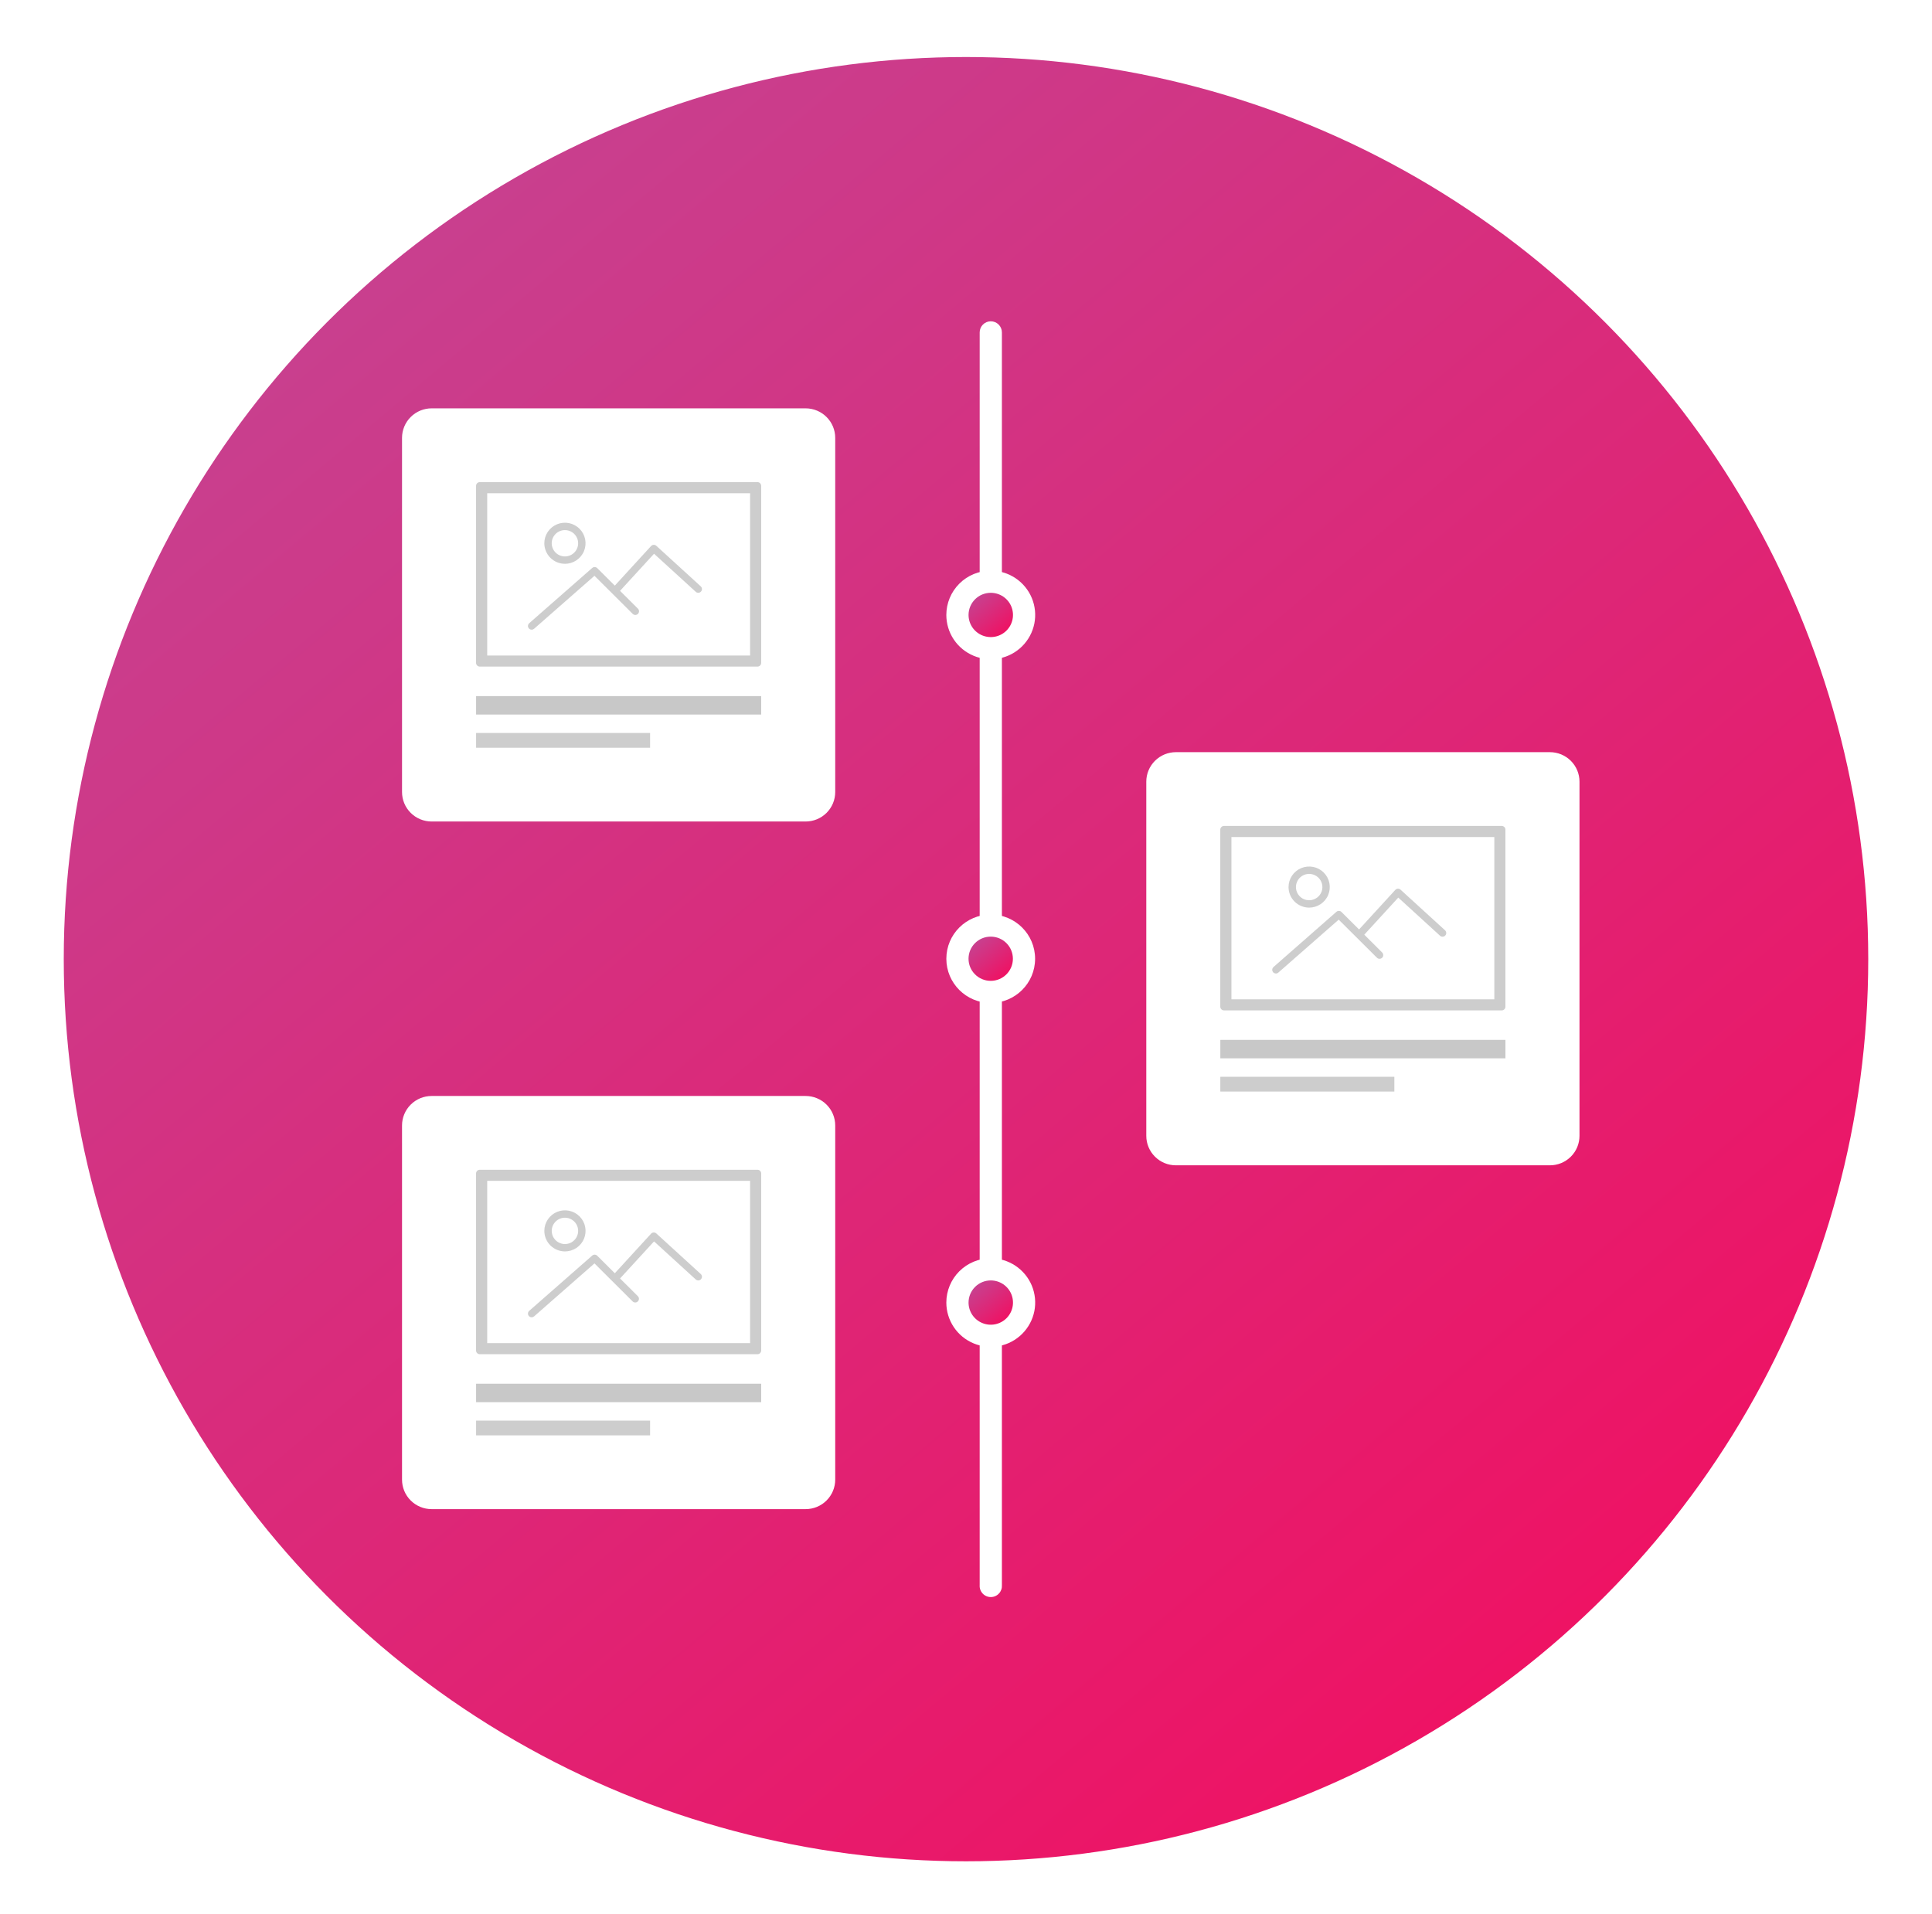 <svg width="110" height="109" viewBox="0 0 110 109" fill="none" xmlns="http://www.w3.org/2000/svg">
<circle cx="55" cy="54.617" r="52.87" fill="url(#paint0_linear_1_99)" stroke="white" stroke-width="3"/>
<path fill-rule="evenodd" clip-rule="evenodd" d="M56.41 18.295C56.578 18.295 56.739 18.362 56.858 18.48C56.977 18.599 57.044 18.76 57.044 18.927V90.261C57.05 90.348 57.039 90.435 57.01 90.517C56.981 90.599 56.936 90.675 56.876 90.738C56.817 90.802 56.745 90.853 56.665 90.888C56.585 90.923 56.499 90.941 56.411 90.941C56.324 90.941 56.238 90.923 56.158 90.888C56.078 90.853 56.006 90.802 55.947 90.738C55.887 90.675 55.842 90.599 55.813 90.517C55.784 90.435 55.773 90.348 55.779 90.261V18.926C55.78 18.759 55.846 18.599 55.964 18.481C56.082 18.363 56.242 18.296 56.41 18.295V18.295Z" fill="white"/>
<path fill-rule="evenodd" clip-rule="evenodd" d="M56.41 32.496C56.91 32.496 57.399 32.643 57.815 32.92C58.231 33.197 58.555 33.591 58.747 34.052C58.938 34.512 58.988 35.019 58.891 35.508C58.793 35.997 58.552 36.446 58.198 36.799C57.845 37.151 57.394 37.391 56.903 37.489C56.413 37.586 55.904 37.536 55.442 37.345C54.979 37.154 54.584 36.831 54.306 36.417C54.028 36.002 53.88 35.515 53.88 35.016C53.88 34.348 54.147 33.707 54.621 33.234C55.095 32.761 55.739 32.496 56.41 32.496V32.496Z" fill="white"/>
<g filter="url(#filter0_d_1_99)">
<path fill-rule="evenodd" clip-rule="evenodd" d="M24.576 23.252H45.868C46.315 23.252 46.744 23.43 47.06 23.745C47.377 24.06 47.554 24.487 47.554 24.933V45.098C47.554 45.319 47.511 45.538 47.426 45.742C47.341 45.946 47.217 46.131 47.06 46.287C46.904 46.443 46.718 46.567 46.513 46.651C46.309 46.736 46.089 46.779 45.868 46.779H24.576C24.355 46.779 24.136 46.736 23.931 46.651C23.726 46.567 23.541 46.443 23.384 46.287C23.227 46.131 23.103 45.946 23.018 45.742C22.933 45.538 22.89 45.319 22.89 45.099V24.933C22.89 24.712 22.933 24.494 23.018 24.29C23.103 24.086 23.227 23.901 23.384 23.745C23.54 23.588 23.726 23.465 23.931 23.38C24.136 23.296 24.355 23.252 24.576 23.252V23.252Z" fill="white"/>
</g>
<path fill-rule="evenodd" clip-rule="evenodd" d="M27.107 39.638H43.339V40.688H27.107V39.638Z" fill="#C8C8C8"/>
<path fill-rule="evenodd" clip-rule="evenodd" d="M27.107 41.738H37.014V42.579H27.107V41.738Z" fill="#CDCDCD"/>
<path fill-rule="evenodd" clip-rule="evenodd" d="M43.128 27.454H27.316C27.26 27.454 27.206 27.476 27.167 27.516C27.127 27.555 27.105 27.608 27.105 27.664V37.747C27.105 37.802 27.127 37.856 27.167 37.895C27.206 37.935 27.26 37.957 27.316 37.957H43.128C43.184 37.957 43.238 37.935 43.277 37.895C43.317 37.856 43.339 37.802 43.339 37.747V27.664C43.339 27.608 43.317 27.555 43.277 27.516C43.238 27.476 43.184 27.454 43.128 27.454V27.454ZM42.707 37.327H27.739V28.086H42.707V37.327ZM32.165 32.105C32.397 32.105 32.624 32.036 32.817 31.907C33.01 31.779 33.161 31.596 33.249 31.383C33.338 31.169 33.362 30.933 33.316 30.707C33.271 30.48 33.159 30.271 32.995 30.108C32.831 29.944 32.622 29.833 32.394 29.788C32.166 29.742 31.93 29.766 31.716 29.854C31.501 29.943 31.318 30.093 31.189 30.285C31.06 30.477 30.991 30.703 30.991 30.935C30.991 31.245 31.116 31.542 31.336 31.762C31.556 31.981 31.855 32.104 32.166 32.104L32.165 32.105ZM32.165 30.185C32.314 30.185 32.459 30.229 32.583 30.311C32.707 30.394 32.804 30.511 32.861 30.648C32.918 30.785 32.932 30.936 32.904 31.082C32.874 31.227 32.803 31.361 32.697 31.466C32.592 31.571 32.458 31.642 32.312 31.671C32.166 31.7 32.014 31.685 31.877 31.628C31.739 31.572 31.622 31.476 31.539 31.352C31.456 31.229 31.412 31.084 31.412 30.935C31.412 30.837 31.431 30.739 31.469 30.648C31.507 30.557 31.563 30.474 31.633 30.404C31.703 30.335 31.786 30.279 31.877 30.242C31.969 30.204 32.067 30.185 32.166 30.185H32.165ZM30.269 35.856C30.32 35.856 30.369 35.837 30.408 35.804L33.847 32.787L36.019 34.951C36.038 34.971 36.061 34.988 36.087 34.999C36.113 35.01 36.141 35.016 36.169 35.017C36.197 35.017 36.225 35.012 36.251 35.002C36.278 34.991 36.301 34.975 36.321 34.955C36.341 34.935 36.357 34.912 36.368 34.886C36.378 34.86 36.383 34.832 36.383 34.803C36.383 34.775 36.377 34.748 36.365 34.722C36.354 34.696 36.337 34.673 36.317 34.654L35.303 33.644L37.239 31.531L39.613 33.699C39.633 33.718 39.657 33.732 39.683 33.742C39.709 33.751 39.737 33.755 39.764 33.754C39.792 33.753 39.819 33.746 39.844 33.735C39.87 33.723 39.892 33.706 39.911 33.686C39.929 33.666 39.944 33.642 39.953 33.616C39.963 33.59 39.967 33.563 39.966 33.535C39.965 33.507 39.958 33.48 39.946 33.455C39.935 33.43 39.918 33.408 39.898 33.389L37.368 31.079C37.326 31.042 37.272 31.022 37.216 31.024C37.16 31.026 37.108 31.051 37.07 31.092L35.005 33.347L34.005 32.351C33.967 32.313 33.916 32.291 33.863 32.29C33.809 32.288 33.757 32.307 33.717 32.342L30.129 35.489C30.097 35.518 30.075 35.555 30.065 35.596C30.055 35.637 30.057 35.681 30.072 35.721C30.087 35.76 30.114 35.794 30.149 35.819C30.184 35.843 30.226 35.856 30.269 35.856V35.856Z" fill="#CDCDCD"/>
<path fill-rule="evenodd" clip-rule="evenodd" d="M56.41 33.756C56.66 33.756 56.904 33.83 57.113 33.968C57.321 34.107 57.483 34.303 57.579 34.534C57.675 34.764 57.7 35.018 57.651 35.262C57.602 35.507 57.481 35.731 57.305 35.908C57.128 36.084 56.902 36.204 56.657 36.253C56.411 36.301 56.157 36.276 55.926 36.181C55.695 36.086 55.497 35.924 55.358 35.717C55.219 35.509 55.145 35.265 55.145 35.016C55.145 34.682 55.279 34.361 55.516 34.125C55.753 33.889 56.074 33.756 56.41 33.756Z" fill="url(#paint1_linear_1_99)"/>
<path d="M56.407 57.111C57.803 57.111 58.934 55.984 58.934 54.594C58.934 53.203 57.803 52.076 56.407 52.076C55.012 52.076 53.881 53.203 53.881 54.594C53.881 55.984 55.012 57.111 56.407 57.111Z" fill="white"/>
<g filter="url(#filter1_d_1_99)">
<path fill-rule="evenodd" clip-rule="evenodd" d="M66.951 42.83H88.243C88.465 42.83 88.684 42.873 88.889 42.958C89.093 43.042 89.279 43.166 89.436 43.322C89.593 43.478 89.717 43.663 89.802 43.867C89.886 44.071 89.93 44.29 89.93 44.51V64.676C89.93 64.897 89.886 65.115 89.802 65.319C89.717 65.523 89.593 65.708 89.436 65.864C89.279 66.02 89.093 66.144 88.889 66.229C88.684 66.313 88.465 66.356 88.243 66.356H66.951C66.73 66.356 66.511 66.313 66.306 66.229C66.101 66.144 65.915 66.02 65.759 65.864C65.602 65.708 65.478 65.523 65.393 65.319C65.308 65.115 65.265 64.897 65.265 64.676V44.51C65.265 44.29 65.308 44.071 65.393 43.867C65.478 43.663 65.602 43.478 65.759 43.322C65.915 43.166 66.101 43.042 66.306 42.958C66.511 42.873 66.73 42.83 66.951 42.83V42.83Z" fill="white"/>
</g>
<path fill-rule="evenodd" clip-rule="evenodd" d="M69.48 59.214H85.713V60.264H69.48V59.214Z" fill="#C8C8C8"/>
<path fill-rule="evenodd" clip-rule="evenodd" d="M69.48 61.315H79.388V62.156H69.48V61.315Z" fill="#CDCDCD"/>
<path fill-rule="evenodd" clip-rule="evenodd" d="M85.502 47.031H69.689C69.633 47.031 69.579 47.053 69.54 47.093C69.5 47.132 69.478 47.186 69.478 47.241V57.324C69.478 57.38 69.5 57.433 69.54 57.473C69.579 57.512 69.633 57.534 69.689 57.534H85.502C85.558 57.534 85.611 57.512 85.651 57.473C85.69 57.433 85.712 57.38 85.712 57.324V47.241C85.712 47.186 85.69 47.132 85.651 47.093C85.611 47.053 85.558 47.031 85.502 47.031ZM85.08 56.904H70.112V47.663H85.08V56.904V56.904ZM74.538 51.682C74.77 51.682 74.997 51.613 75.19 51.484C75.383 51.356 75.534 51.173 75.622 50.959C75.711 50.746 75.734 50.51 75.689 50.283C75.644 50.057 75.532 49.848 75.368 49.685C75.204 49.521 74.994 49.41 74.767 49.365C74.539 49.32 74.303 49.343 74.088 49.431C73.874 49.52 73.691 49.67 73.562 49.862C73.433 50.054 73.364 50.281 73.364 50.512C73.364 50.822 73.488 51.12 73.709 51.339C73.929 51.559 74.228 51.682 74.539 51.682H74.538ZM74.538 49.762C74.687 49.762 74.833 49.806 74.957 49.889C75.08 49.971 75.177 50.088 75.234 50.225C75.291 50.362 75.306 50.513 75.277 50.659C75.248 50.804 75.176 50.938 75.071 51.043C74.965 51.148 74.831 51.219 74.685 51.248C74.539 51.277 74.388 51.262 74.25 51.206C74.112 51.149 73.995 51.053 73.912 50.929C73.829 50.806 73.785 50.661 73.785 50.512C73.785 50.414 73.805 50.316 73.843 50.225C73.881 50.134 73.936 50.051 74.006 49.981C74.076 49.912 74.159 49.856 74.251 49.819C74.342 49.781 74.44 49.762 74.539 49.762H74.538ZM72.641 55.434C72.692 55.435 72.742 55.417 72.781 55.383L76.22 52.367L78.392 54.53C78.411 54.551 78.434 54.567 78.46 54.578C78.486 54.59 78.514 54.596 78.542 54.596C78.57 54.597 78.599 54.592 78.625 54.581C78.651 54.571 78.675 54.555 78.695 54.535C78.715 54.515 78.73 54.491 78.741 54.465C78.751 54.439 78.757 54.411 78.756 54.383C78.756 54.355 78.75 54.327 78.738 54.301C78.727 54.276 78.71 54.252 78.69 54.233L77.677 53.223L79.612 51.111L81.986 53.28C82.006 53.299 82.03 53.314 82.056 53.324C82.083 53.334 82.111 53.339 82.139 53.338C82.167 53.337 82.194 53.331 82.22 53.319C82.245 53.307 82.268 53.291 82.287 53.27C82.306 53.249 82.321 53.225 82.33 53.199C82.34 53.173 82.344 53.145 82.342 53.117C82.341 53.089 82.334 53.062 82.321 53.036C82.309 53.011 82.292 52.989 82.271 52.97L79.741 50.66C79.7 50.623 79.645 50.603 79.59 50.605C79.534 50.607 79.481 50.632 79.443 50.673L77.379 52.926L76.378 51.93C76.34 51.892 76.29 51.87 76.236 51.869C76.183 51.867 76.13 51.886 76.09 51.921L72.503 55.068C72.472 55.097 72.45 55.134 72.44 55.175C72.43 55.216 72.433 55.259 72.448 55.298C72.463 55.338 72.489 55.372 72.524 55.396C72.558 55.42 72.6 55.433 72.642 55.434H72.641Z" fill="#CDCDCD"/>
<path d="M56.407 55.852C57.105 55.852 57.67 55.288 57.67 54.593C57.67 53.898 57.105 53.334 56.407 53.334C55.71 53.334 55.144 53.898 55.144 54.593C55.144 55.288 55.71 55.852 56.407 55.852Z" fill="url(#paint2_linear_1_99)"/>
<path fill-rule="evenodd" clip-rule="evenodd" d="M56.41 71.65C56.91 71.65 57.399 71.798 57.815 72.075C58.231 72.352 58.555 72.745 58.747 73.206C58.938 73.667 58.988 74.173 58.891 74.662C58.793 75.151 58.552 75.6 58.198 75.953C57.845 76.305 57.394 76.546 56.903 76.643C56.413 76.74 55.904 76.69 55.442 76.499C54.979 76.309 54.584 75.986 54.306 75.571C54.028 75.156 53.88 74.669 53.88 74.171C53.88 73.502 54.147 72.861 54.621 72.388C55.096 71.916 55.739 71.65 56.41 71.65V71.65Z" fill="white"/>
<g filter="url(#filter2_d_1_99)">
<path fill-rule="evenodd" clip-rule="evenodd" d="M24.576 62.408H45.868C46.089 62.408 46.309 62.451 46.513 62.536C46.718 62.62 46.904 62.744 47.06 62.9C47.217 63.056 47.341 63.241 47.426 63.445C47.511 63.649 47.554 63.868 47.554 64.088V84.254C47.554 84.699 47.377 85.127 47.06 85.442C46.744 85.757 46.315 85.934 45.868 85.934H24.576C24.129 85.934 23.7 85.757 23.384 85.442C23.067 85.127 22.89 84.7 22.89 84.254V64.088C22.89 63.868 22.933 63.649 23.018 63.445C23.103 63.241 23.227 63.056 23.384 62.9C23.54 62.744 23.726 62.62 23.931 62.535C24.136 62.451 24.355 62.408 24.576 62.408V62.408Z" fill="white"/>
</g>
<path fill-rule="evenodd" clip-rule="evenodd" d="M27.107 78.793H43.339V79.843H27.107V78.793Z" fill="#C8C8C8"/>
<path fill-rule="evenodd" clip-rule="evenodd" d="M27.107 80.894H37.014V81.734H27.107V80.894Z" fill="#CDCDCD"/>
<path fill-rule="evenodd" clip-rule="evenodd" d="M43.128 66.609H27.316C27.26 66.609 27.206 66.631 27.167 66.67C27.127 66.71 27.105 66.763 27.105 66.819V76.902C27.105 76.957 27.127 77.011 27.167 77.05C27.206 77.09 27.26 77.112 27.316 77.112H43.128C43.184 77.112 43.238 77.09 43.277 77.05C43.317 77.011 43.339 76.957 43.339 76.902V66.819C43.339 66.763 43.317 66.71 43.277 66.67C43.238 66.631 43.184 66.609 43.128 66.609V66.609ZM42.707 76.482H27.739V67.241H42.707V76.482ZM32.166 71.259C32.398 71.259 32.625 71.19 32.818 71.062C33.011 70.933 33.161 70.751 33.25 70.537C33.339 70.323 33.362 70.088 33.317 69.861C33.272 69.634 33.16 69.426 32.996 69.262C32.832 69.099 32.623 68.987 32.395 68.942C32.167 68.897 31.931 68.92 31.717 69.008C31.502 69.097 31.319 69.247 31.19 69.439C31.061 69.632 30.992 69.858 30.992 70.089C30.992 70.399 31.116 70.697 31.336 70.916C31.556 71.135 31.855 71.258 32.166 71.259ZM32.166 69.339C32.315 69.339 32.46 69.383 32.584 69.466C32.708 69.548 32.804 69.665 32.861 69.802C32.918 69.94 32.933 70.09 32.904 70.236C32.875 70.382 32.803 70.515 32.698 70.62C32.593 70.725 32.459 70.797 32.313 70.826C32.167 70.855 32.015 70.84 31.878 70.783C31.74 70.726 31.622 70.63 31.54 70.507C31.457 70.383 31.413 70.238 31.413 70.09C31.413 69.891 31.492 69.7 31.634 69.559C31.775 69.419 31.966 69.34 32.166 69.34V69.339ZM30.269 75.011C30.32 75.01 30.369 74.992 30.408 74.959L33.847 71.941L36.019 74.106C36.058 74.145 36.112 74.167 36.168 74.167C36.224 74.167 36.277 74.145 36.317 74.105C36.356 74.066 36.379 74.012 36.379 73.957C36.379 73.901 36.356 73.847 36.317 73.808L35.303 72.799L37.239 70.688L39.613 72.856C39.654 72.894 39.709 72.913 39.764 72.911C39.82 72.909 39.873 72.884 39.911 72.843C39.949 72.802 39.968 72.747 39.966 72.692C39.964 72.636 39.939 72.584 39.898 72.546L37.368 70.235C37.327 70.198 37.272 70.178 37.216 70.18C37.189 70.182 37.161 70.188 37.136 70.2C37.111 70.212 37.089 70.228 37.07 70.248L35.005 72.502L34.005 71.505C33.968 71.468 33.916 71.446 33.863 71.444C33.809 71.442 33.757 71.461 33.717 71.496L30.13 74.644C30.098 74.672 30.075 74.709 30.065 74.75C30.055 74.792 30.058 74.835 30.073 74.875C30.088 74.915 30.114 74.949 30.149 74.973C30.184 74.997 30.226 75.01 30.269 75.011V75.011Z" fill="#CDCDCD"/>
<path fill-rule="evenodd" clip-rule="evenodd" d="M56.41 72.911C56.66 72.911 56.904 72.985 57.113 73.123C57.321 73.262 57.483 73.459 57.579 73.689C57.675 73.919 57.7 74.173 57.651 74.418C57.602 74.662 57.481 74.887 57.305 75.063C57.128 75.239 56.902 75.359 56.657 75.408C56.411 75.457 56.157 75.432 55.926 75.336C55.695 75.241 55.497 75.079 55.358 74.872C55.219 74.664 55.145 74.421 55.145 74.171C55.145 73.837 55.279 73.517 55.516 73.28C55.753 73.044 56.074 72.911 56.41 72.911V72.911Z" fill="url(#paint3_linear_1_99)"/>
<defs>
<filter id="filter0_d_1_99" x="14.89" y="15.252" width="40.664" height="39.527" filterUnits="userSpaceOnUse" color-interpolation-filters="sRGB">
<feFlood flood-opacity="0" result="BackgroundImageFix"/>
<feColorMatrix in="SourceAlpha" type="matrix" values="0 0 0 0 0 0 0 0 0 0 0 0 0 0 0 0 0 0 127 0" result="hardAlpha"/>
<feOffset/>
<feGaussianBlur stdDeviation="4"/>
<feColorMatrix type="matrix" values="0 0 0 0 0 0 0 0 0 0 0 0 0 0 0 0 0 0 0.3 0"/>
<feBlend mode="normal" in2="BackgroundImageFix" result="effect1_dropShadow_1_99"/>
<feBlend mode="normal" in="SourceGraphic" in2="effect1_dropShadow_1_99" result="shape"/>
</filter>
<filter id="filter1_d_1_99" x="57.265" y="34.83" width="40.665" height="39.526" filterUnits="userSpaceOnUse" color-interpolation-filters="sRGB">
<feFlood flood-opacity="0" result="BackgroundImageFix"/>
<feColorMatrix in="SourceAlpha" type="matrix" values="0 0 0 0 0 0 0 0 0 0 0 0 0 0 0 0 0 0 127 0" result="hardAlpha"/>
<feOffset/>
<feGaussianBlur stdDeviation="4"/>
<feColorMatrix type="matrix" values="0 0 0 0 0 0 0 0 0 0 0 0 0 0 0 0 0 0 0.3 0"/>
<feBlend mode="normal" in2="BackgroundImageFix" result="effect1_dropShadow_1_99"/>
<feBlend mode="normal" in="SourceGraphic" in2="effect1_dropShadow_1_99" result="shape"/>
</filter>
<filter id="filter2_d_1_99" x="14.89" y="54.408" width="40.664" height="39.527" filterUnits="userSpaceOnUse" color-interpolation-filters="sRGB">
<feFlood flood-opacity="0" result="BackgroundImageFix"/>
<feColorMatrix in="SourceAlpha" type="matrix" values="0 0 0 0 0 0 0 0 0 0 0 0 0 0 0 0 0 0 127 0" result="hardAlpha"/>
<feOffset/>
<feGaussianBlur stdDeviation="4"/>
<feColorMatrix type="matrix" values="0 0 0 0 0 0 0 0 0 0 0 0 0 0 0 0 0 0 0.3 0"/>
<feBlend mode="normal" in2="BackgroundImageFix" result="effect1_dropShadow_1_99"/>
<feBlend mode="normal" in="SourceGraphic" in2="effect1_dropShadow_1_99" result="shape"/>
</filter>
<linearGradient id="paint0_linear_1_99" x1="2.13" y1="-12.722" x2="107.87" y2="113.053" gradientUnits="userSpaceOnUse">
<stop stop-color="#BC4E9C"/>
<stop offset="1" stop-color="#F80759"/>
</linearGradient>
<linearGradient id="paint1_linear_1_99" x1="55.145" y1="33.411" x2="57.665" y2="36.418" gradientUnits="userSpaceOnUse">
<stop stop-color="#BC4E9C"/>
<stop offset="1" stop-color="#F80759"/>
</linearGradient>
<linearGradient id="paint2_linear_1_99" x1="55.144" y1="52.99" x2="57.66" y2="55.993" gradientUnits="userSpaceOnUse">
<stop stop-color="#BC4E9C"/>
<stop offset="1" stop-color="#F80759"/>
</linearGradient>
<linearGradient id="paint3_linear_1_99" x1="55.145" y1="72.566" x2="57.665" y2="75.574" gradientUnits="userSpaceOnUse">
<stop stop-color="#BC4E9C"/>
<stop offset="1" stop-color="#F80759"/>
</linearGradient>
</defs>
</svg>
